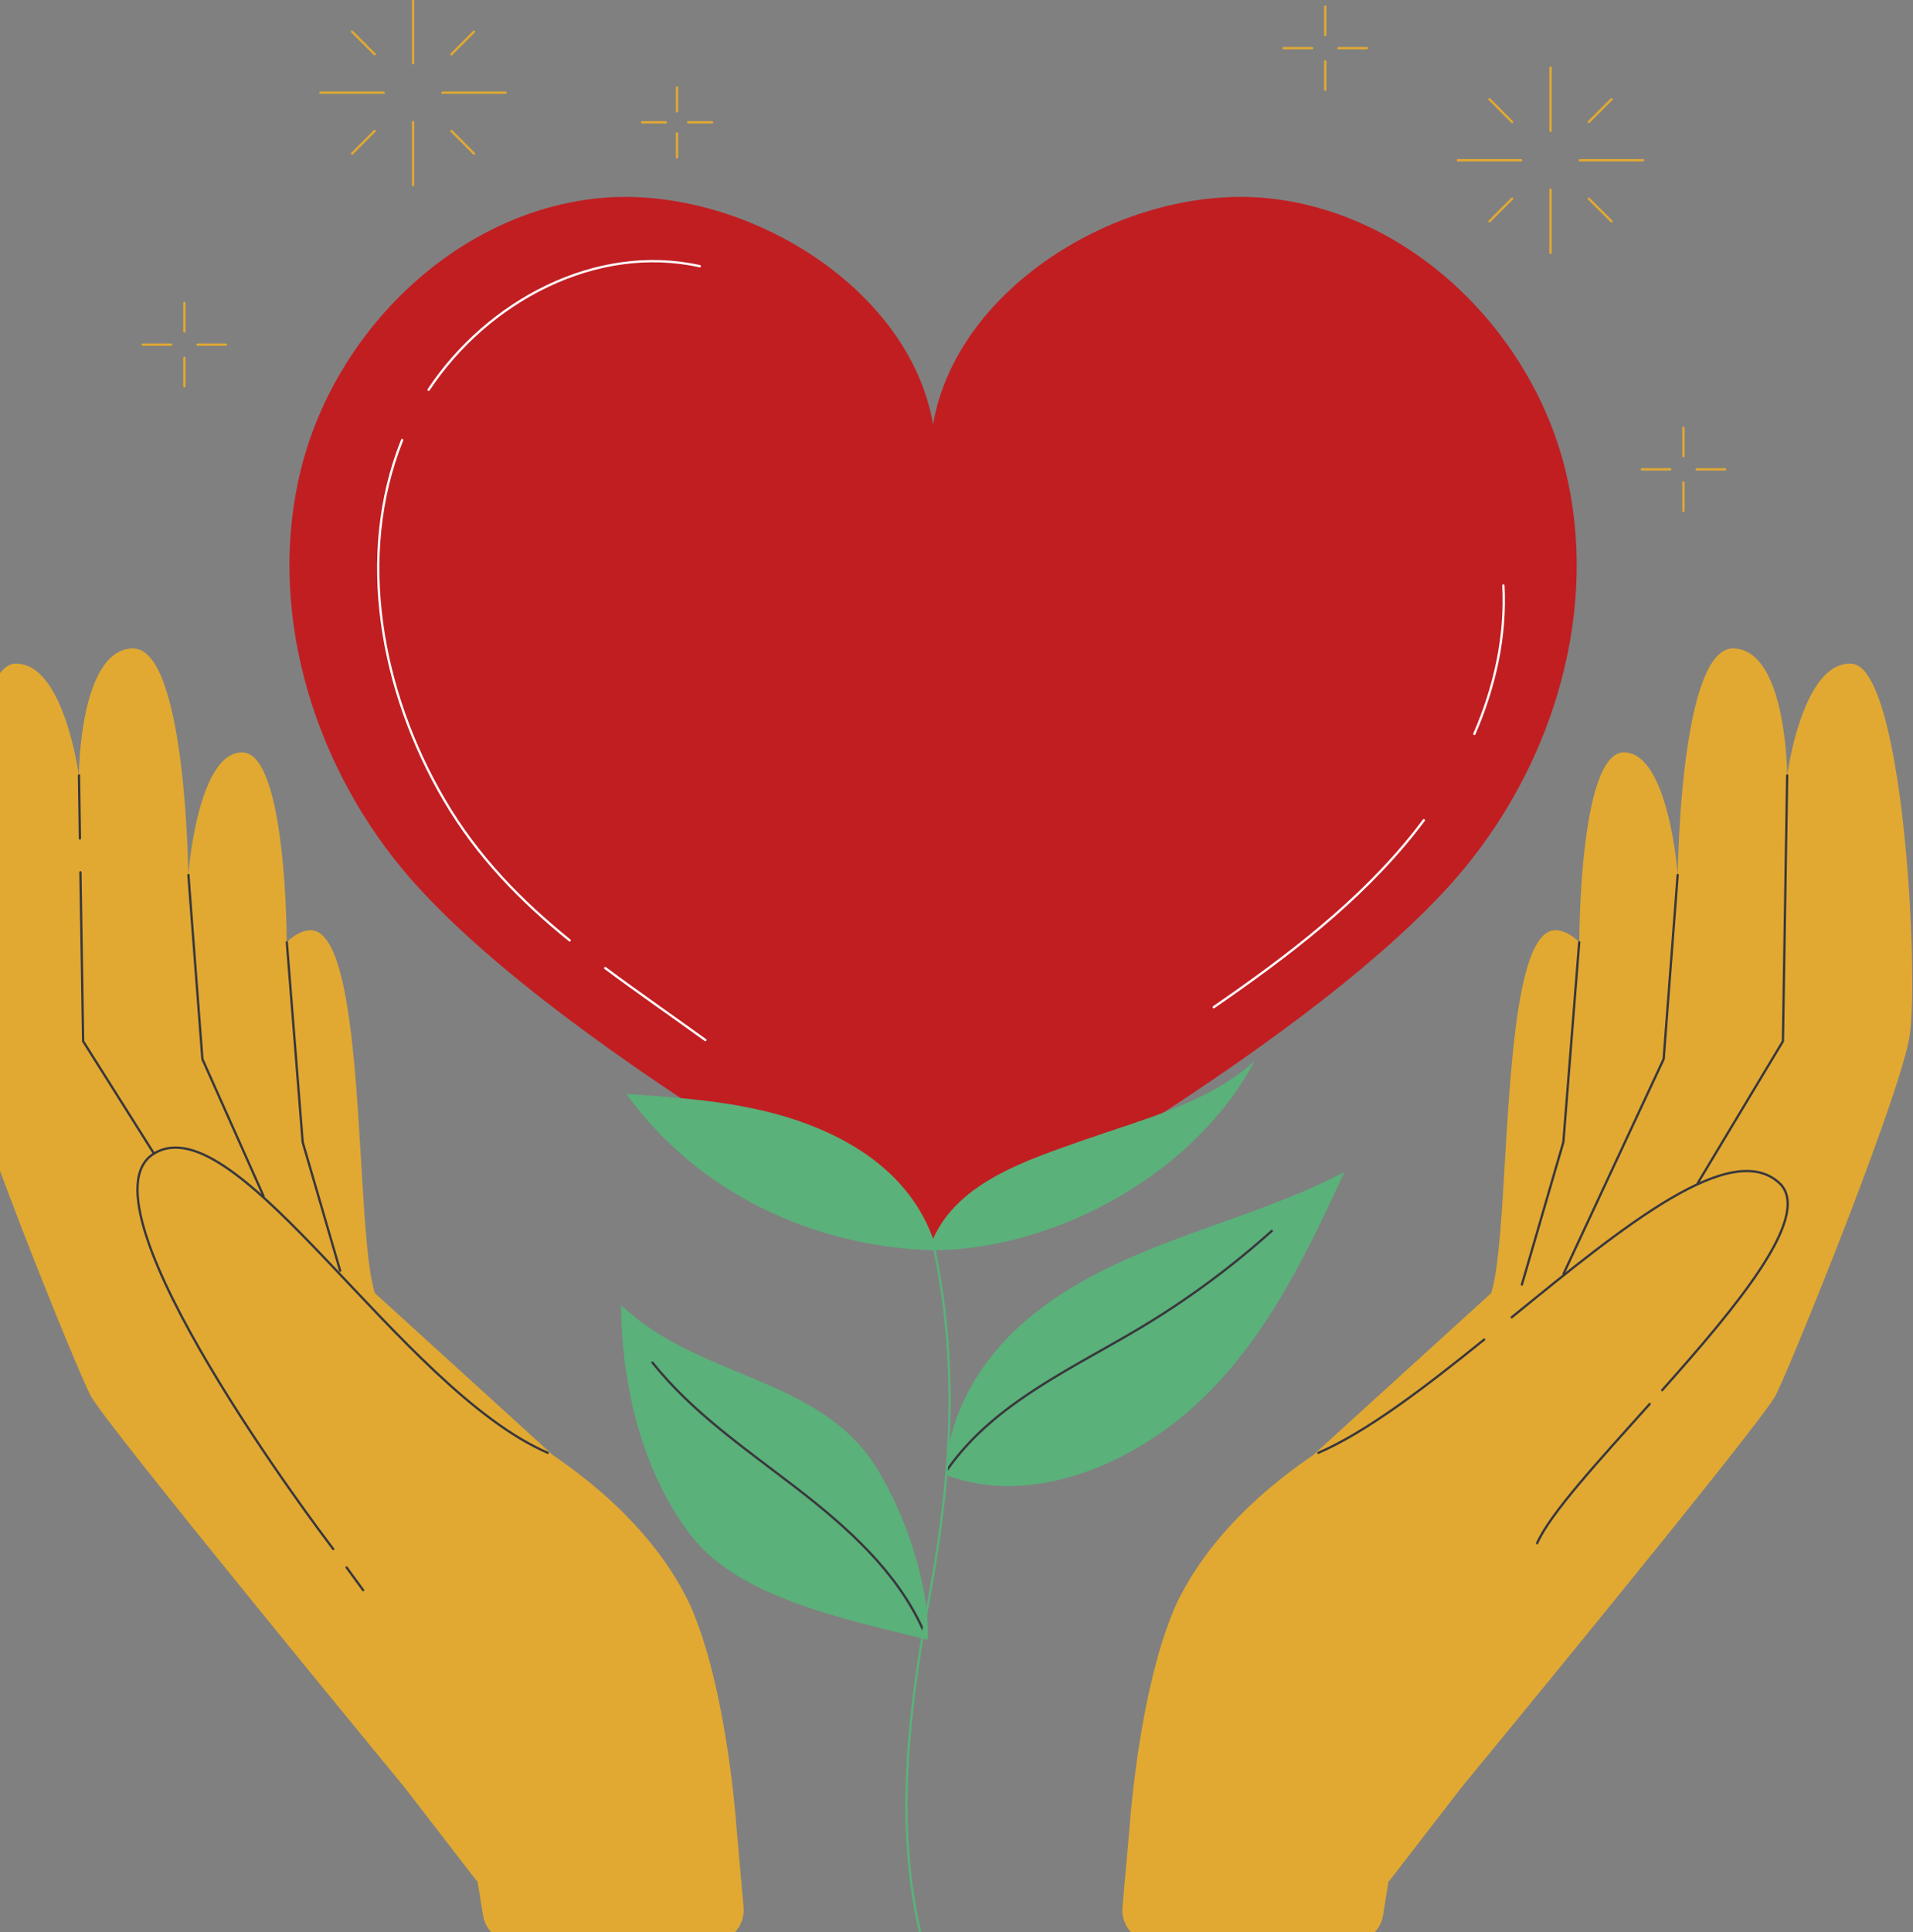<svg width="829" height="837" viewBox="0 0 829 837" fill="none" xmlns="http://www.w3.org/2000/svg"><rect x="0" y="0" width="829" height="837" fill="#808080" stroke="none"/><g clip-path="url(#a)"><path d="M678.155 202.836c-15.012-59.732-66.968-110.475-128.229-116.902-61.26-6.472-135.24 37.259-145.577 97.98-10.383-60.721-84.318-104.407-145.578-97.98-61.26 6.472-113.217 57.17-128.229 116.902-15.011 59.732 4.09 125.218 43.148 172.815 61.979 75.553 230.659 165.982 230.659 165.982s168.679-90.384 230.659-165.982c39.057-47.597 58.159-113.038 43.147-172.815Z" fill="#C11E22"/><path d="M262.275 419.381c13.933 10.382 28.541 20.45 43.417 31.192M174.273 190.614c-20.18 50.294-9.169 109.127 18.203 155.87 14.607 24.945 33.394 43.867 54.384 60.901m56.404-292.056c-44.9-9.978-92.003 15.012-117.532 53.53m431.296 186.476c-1.304 1.708-2.607 3.416-3.91 5.079-24.046 30.293-55.328 53.979-87.149 75.912m125.53-182.702c1.168 22.113-3.731 43.957-12.585 64.317" stroke="#fff" stroke-miterlimit="10" stroke-linecap="round" stroke-linejoin="round"/><path d="M801.98 287.514c-20.99-.629-27.507 48.406-27.507 48.406s-.179-54.563-23.326-55.013c-23.147-.404-24.091 98.116-24.091 98.116s-3.91-53.081-23.326-53.081c-19.417 0-19.327 82.25-19.327 82.25s-5.393-5.798-11.326-5.169c-23.461 3.776-18.068 129.847-26.877 157.174l-77.126 70.159c-32.99 22.518-50.294 45.62-59.283 64.497-16.135 35.911-20.18 95.553-20.18 95.553l-3.191 35.777c-.72 8.27 5.797 15.416 14.112 15.416h84.812a14.152 14.152 0 0 0 13.978-11.866l2.427-14.832.225.045 31.506-40.81s129.398-157.038 135.915-169.533c6.517-12.495 54.024-129.982 58.114-155.646 4.18-25.618-2.607-161.757-25.529-161.443Z" fill="#E1A932"/><path d="M774.473 335.921 772.63 451.07l-36.9 61.44m-8.718-133.444-6.068 79.733-43.372 93.037m-18.068 4.674 17.978-61.709 6.877-86.565m-41.216 172.097c-25.619 20.674-50.878 40.001-71.823 49.035" stroke="#39373D" stroke-miterlimit="10" stroke-linecap="round" stroke-linejoin="round"/><path d="M720.315 602.22c32.271-36.181 64.272-74.519 51.507-88.991-20.719-21.125-68.316 18.068-116.722 57.44m11.009 97.89c5.529-12.719 26.608-35.641 48.766-60.316" stroke="#39373D" stroke-miterlimit="10" stroke-linecap="round" stroke-linejoin="round"/><path d="M6.674 287.514c20.99-.629 27.506 48.406 27.506 48.406s.18-54.563 23.327-55.013c23.147-.404 24.09 98.116 24.09 98.116s3.91-53.081 23.327-53.081c19.371 0 19.326 82.25 19.326 82.25s5.394-5.798 11.327-5.169c23.461 3.821 18.068 129.847 26.877 157.174l77.126 70.159c32.99 22.518 50.294 45.62 59.283 64.497 16.135 35.911 20.18 95.553 20.18 95.553l3.191 35.777c.719 8.27-5.798 15.416-14.113 15.416H223.31c-6.922 0-12.855-5.034-13.978-11.866l-2.427-14.832-.225.045-31.507-40.81S45.776 617.098 39.259 604.603c-6.517-12.495-54.024-129.982-58.114-155.646-4.135-25.618 2.607-161.757 25.529-161.443Z" fill="#E1A932"/><path d="m34.855 377.899 1.17 73.171 30.697 48.675M34.227 335.92l.404 27.282m47.012 15.864 6.067 79.733 26.473 59.327m33.216 32.362L131.173 494.8l-6.876-86.564m25.889 270.796 7.191 9.843" stroke="#39373D" stroke-miterlimit="10" stroke-linecap="round" stroke-linejoin="round"/><path d="M237.379 629.37c-63.868-27.551-134.701-151.6-170.657-129.622-36.002 21.933 75.822 168.814 75.822 168.814l1.843 2.473" stroke="#39373D" stroke-miterlimit="10" stroke-linecap="round" stroke-linejoin="round"/><path d="M269.156 565.367c.135 34.653 9.259 72.901 30.563 100.183 21.349 27.327 68.721 36.316 102.34 44.811.989-23.687-9.978-55.193-22.697-75.239-24.765-38.967-76.767-37.754-110.206-69.755Z" fill="#5AB17A"/><path d="M282.73 590.266c17.259 21.663 40.586 37.529 62.564 54.473 21.933 16.945 43.462 36.136 54.788 61.44" stroke="#39373D" stroke-miterlimit="10" stroke-linecap="round" stroke-linejoin="round"/><path d="M511.23 536.197c-24.045 8.944-47.956 19.551-67.283 36.36-19.326 16.855-33.754 40.856-33.933 66.474 37.169 13.843 80.317-4.449 109.306-31.506 28.99-27.057 46.744-63.778 63.328-99.824-22.697 11.911-47.372 19.552-71.418 28.496Z" fill="#5AB17A"/><path d="M410.643 636.515c20.135-28.765 54.114-43.642 84.227-61.71a368.928 368.928 0 0 0 56.271-41.574" stroke="#39373D" stroke-miterlimit="10" stroke-linecap="round" stroke-linejoin="round"/><path d="M404.35 541.636c-52.451-1.573-102.205-25.169-132.903-67.732 26.383 1.798 53.215 3.64 78.025 12.899 24.81 9.259 45.934 24.99 54.878 49.844 11.102-24.72 40.496-34.023 66.07-43.012 25.574-8.989 53.035-15.821 73.215-33.889-25.394 47.957-85.036 81.441-139.285 81.89Z" fill="#5AB17A"/><path d="M404.354 538.623c11.146 50.743 8.045 100.003-1.124 150.342-9.169 50.338-16.135 101.441-3.686 151.51" stroke="#5AB17A" stroke-miterlimit="10" stroke-linecap="round" stroke-linejoin="round"/><path d="M574.289 2.833v12.315m0 11.418v12.315m18.022-18.026h-12.315m-11.415 0h-12.36M293.379 37.843v10.382m0 9.575v10.383M308.57 52.99h-10.382m-9.618 0h-10.338m451.293 132.322v12.315m0 11.419v12.315m18.067-18.027h-12.36m-11.413 0h-12.315M79.889 131.283v12.315m0 11.419v12.36m18.021-18.072H85.597m-11.415 0H61.867M671.908 29.3v27.416m0 25.438v27.417m40.134-40.135h-27.417m-25.439 0H631.77m66.565-26.427-9.843 9.843m-43.013-9.843 9.798 9.843m43.058 43.012-9.843-9.798m-43.013 9.798 9.798-9.798M178.994 0v27.417m0 25.438V80.27m40.135-40.137h-27.416m-25.439 0h-27.417m66.564-26.427-9.798 9.798m-43.057-9.798 9.798 9.798m43.057 43.061-9.798-9.843m-43.057 9.843 9.798-9.843" stroke="#E1A932" stroke-miterlimit="10" stroke-linecap="round" stroke-linejoin="round"/></g><defs><clipPath id="a"><path fill="#fff" d="M0 0h829v837H0z"/></clipPath></defs></svg>